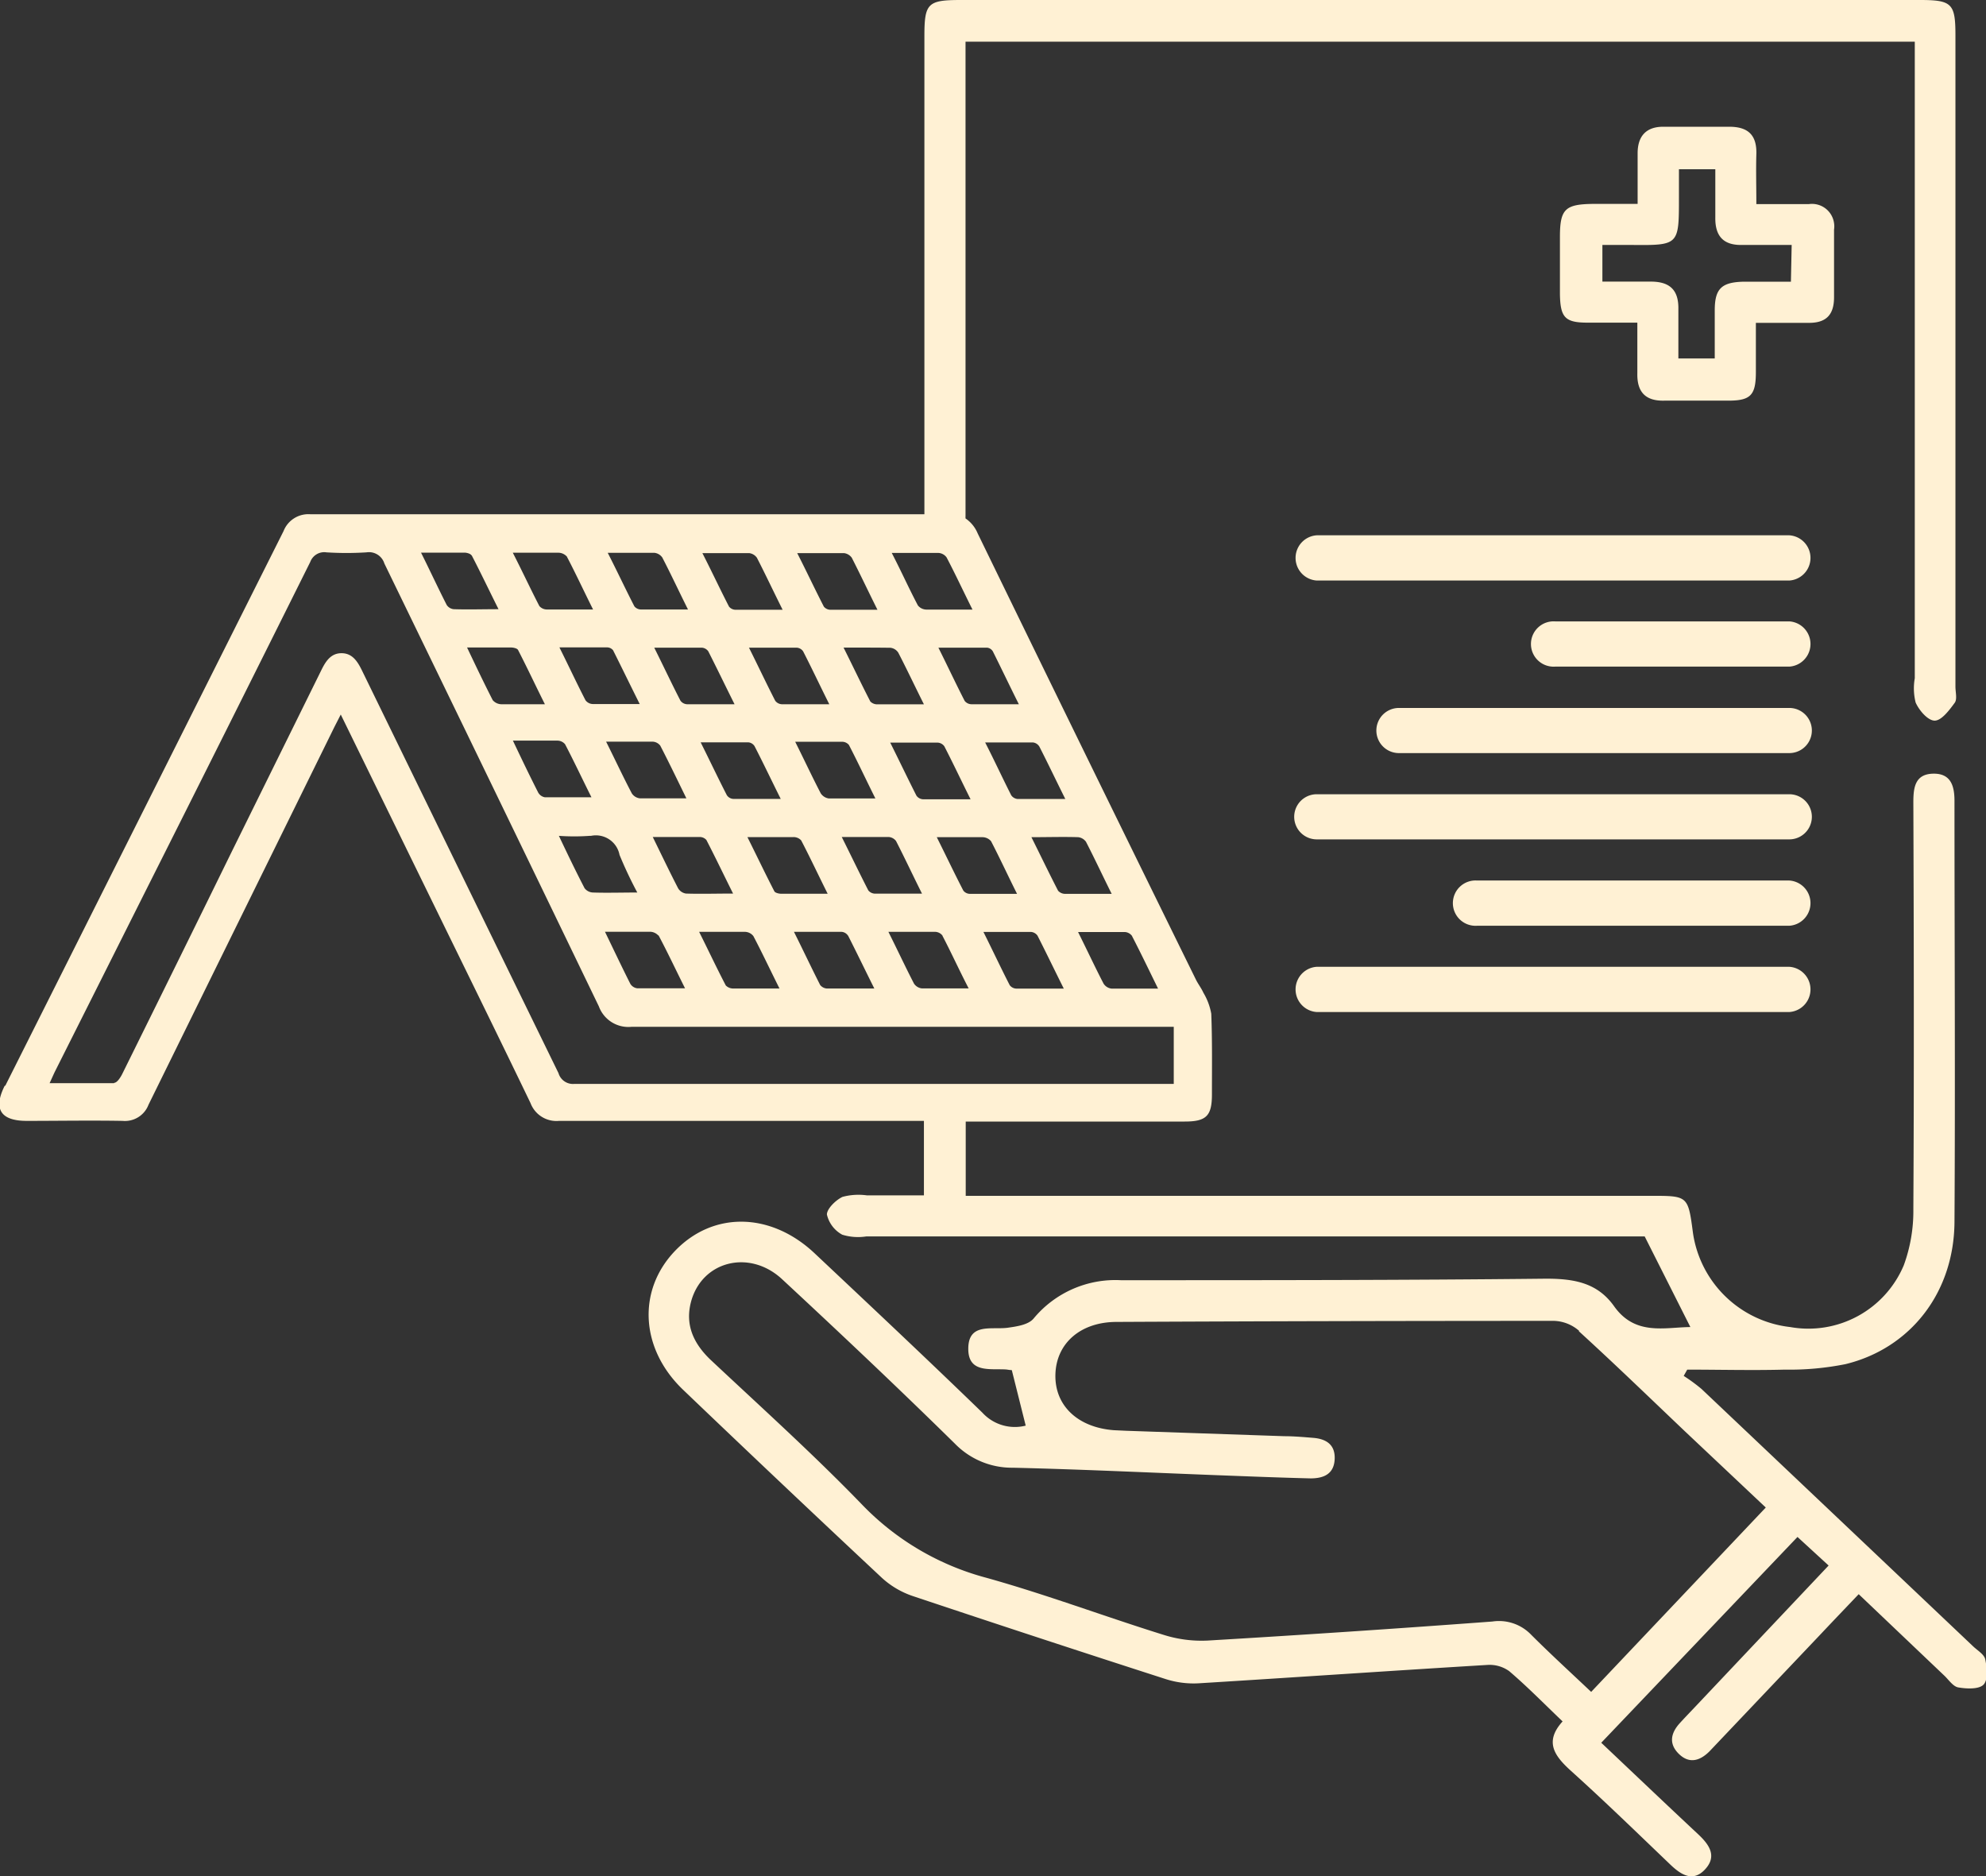 <svg xmlns="http://www.w3.org/2000/svg" xmlns:xlink="http://www.w3.org/1999/xlink" viewBox="0 0 208.59 197"><rect x="0" y="0" width="208.59" height="197" fill="#333333" stroke="none"/><defs><clipPath id="clip-path" transform="translate(0)"><rect width="208.59" height="197" style="fill:none"/></clipPath></defs><g id="Capa_2" data-name="Capa 2"><g id="Capa_1-2" data-name="Capa 1"><g style="clip-path:url(#clip-path)"><g id="Grupo_422" data-name="Grupo 422"><path id="Trazado_1931" data-name="Trazado 1931" d="M189.78,33.9c-1.7,0-3.4,0-5.36,0,0,1.9,0,3.53,0,5.17,0,2.43-.55,3-2.9,3s-4.46,0-6.69,0c-2,.06-2.9-.9-2.86-2.86,0-1.7,0-3.41,0-5.33-1.94,0-3.58,0-5.22,0-2.38,0-2.87-.54-2.91-3,0-2,0-4,0-6,0-2.94.54-3.45,3.58-3.47H172c0-1.9,0-3.61,0-5.32s.82-2.8,2.73-2.78c2.3,0,4.6,0,6.9,0,2,0,2.9.9,2.84,2.88-.05,1.69,0,3.37,0,5.24,2.1,0,3.82,0,5.53,0a2.34,2.34,0,0,1,2.63,2,2.15,2.15,0,0,1,0,.67c0,2.37,0,4.75,0,7.12,0,1.93-.92,2.73-2.78,2.68m-1.67-8.18c-1.77,0-3.47,0-5.17,0-2,.06-2.88-.93-2.85-2.88,0-1.64,0-3.27,0-5.07h-3.82v3c0,5,0,5-5.07,4.95H168.3v3.85c1.69,0,3.39,0,5.08,0,2,0,2.93.88,2.9,2.87,0,1.65,0,3.3,0,5.2h3.82c0-1.7,0-3.38,0-5.06,0-2.27.72-2.94,3-3,1.64,0,3.27,0,5,0Z" transform="translate(0)" style="fill:#fff1d4"/><path id="Trazado_1932" data-name="Trazado 1932" d="M.56,114Q15.17,84.91,29.78,55.77A2.8,2.8,0,0,1,32.6,54q32.25,0,64.49,0V3.81c0-3.47.34-3.81,3.83-3.81H201.65c3.36,0,3.73.37,3.73,3.71V72.1c0,.57.2,1.31-.07,1.69-.57.78-1.39,1.88-2.11,1.88s-1.64-1.08-2-1.9a6.09,6.09,0,0,1-.09-2.55V4.38H101.41V54.16a2.62,2.62,0,0,0,0,.28A3.52,3.52,0,0,1,102.68,56q11.41,23.45,22.92,46.85c.23.47.57.9.79,1.39a6.51,6.51,0,0,1,.83,2.21c.11,2.82.07,5.64.07,8.46,0,2.26-.58,2.86-2.86,2.86h-23c0,.28,0,.57,0,.86,0,1.5,0,5.16,0,6.94h72c3.85,0,3.87,0,4.38,3.88a11.64,11.64,0,0,0,10.22,9.9,10.87,10.87,0,0,0,11.93-6.5,16.59,16.59,0,0,0,1-5.88c.08-14.24.05-28.49,0-42.73,0-1.54.17-3,2.16-3,1.82,0,2.16,1.36,2.16,2.86,0,14.74.09,29.49,0,44.24-.06,7.4-4.62,13.23-11.43,14.9a30,30,0,0,1-6.42.58c-3.4.09-6.81,0-10.22,0l-.37.66a17.93,17.93,0,0,1,1.87,1.37q14.26,13.5,28.5,27c.46.45,1.19.86,1.3,1.39.18.87.31,2.16-.18,2.66s-1.77.44-2.65.29c-.54-.09-1-.79-1.46-1.23l-9-8.56c-1.43,1.5-2.76,2.89-4.08,4.29l-11.59,12.21c-1,1-2.12,1.34-3.21.28s-.87-2.19.1-3.25c.53-.58,1.08-1.15,1.62-1.72l14-14.82-3.27-3L168.18,183c3.5,3.31,6.83,6.48,10.19,9.62,1.16,1.09,2,2.29.71,3.68s-2.56.54-3.69-.55c-3.43-3.28-6.83-6.59-10.36-9.77-1.74-1.57-2.87-3.06-.91-5.22-1.94-1.85-3.7-3.65-5.61-5.28a3.53,3.53,0,0,0-2.31-.65c-10.12.61-20.23,1.31-30.35,1.93a9.62,9.62,0,0,1-3.37-.43q-13.32-4.29-26.6-8.73a9.11,9.11,0,0,1-3.27-1.93q-10.48-9.8-20.85-19.72c-4.51-4.3-4.85-10.43-.87-14.59s10-4.1,14.61.19c5.92,5.57,11.84,11.13,17.68,16.79a4.62,4.62,0,0,0,4.55,1.36l-1.46-5.83c-.24,0-.45-.06-.66-.07-1.68-.09-3.92.37-3.91-2.17,0-2.73,2.39-2,4.08-2.2,1-.14,2.25-.31,2.8-1a11.15,11.15,0,0,1,9.15-4c14.89,0,29.77,0,44.66-.16,3,0,5.41.45,7.15,2.91,2.22,3.11,5.31,2.19,8,2.17l-4.8-9.52H91a5.6,5.6,0,0,1-2.54-.18,3.24,3.24,0,0,1-1.61-2.12c0-.6.92-1.51,1.64-1.85a6.45,6.45,0,0,1,2.55-.16c2,0,4,0,6,0,0-1.8,0-5.39,0-6.82,0-.33,0-.66,0-1l-38.32,0a2.91,2.91,0,0,1-3-1.87c-3.41-7.08-6.89-14.14-10.34-21.2l-9.59-19.6-.67,1.31q-9.76,19.83-19.52,39.66a2.65,2.65,0,0,1-2.72,1.7c-3.35-.06-6.71,0-10.07,0-2.75,0-3.54-1.25-2.32-3.68m165.37,25.73a4.21,4.21,0,0,0-2.62-1.05q-23,0-45.95.11c-3.81,0-6.35,2.25-6.44,5.51s2.33,5.57,6.14,5.86l1.29.06,16.6.57c1,0,2,.09,3,.17,1.4.1,2.38.71,2.3,2.26s-1.16,2-2.53,2c-2.87-.07-5.75-.18-8.62-.29-7.54-.28-15.09-.65-22.63-.83a8.36,8.36,0,0,1-6.1-2.52c-5.95-5.85-12-11.56-18.13-17.25-3.44-3.22-8.47-1.94-9.6,2.38-.63,2.42.3,4.35,2,6,5.33,5,10.81,9.93,15.91,15.2a28.17,28.17,0,0,0,13.09,7.74c6.28,1.75,12.41,4.06,18.64,6a13.24,13.24,0,0,0,4.63.6q15-.89,29.91-2a4.68,4.68,0,0,1,4.07,1.39c2,2,4.05,3.87,6.3,6l18.34-19.36-8.49-8c-3.7-3.52-7.37-7.07-11.14-10.51M49.53,58.33c-.09-.18-.47-.29-.72-.3-1.45,0-2.89,0-4.59,0,1,2,1.8,3.74,2.7,5.5a1,1,0,0,0,.75.44c1.48.05,3,0,4.69,0-1-2-1.88-3.85-2.82-5.66M49.06,68c.95,2,1.79,3.76,2.69,5.52a1.23,1.23,0,0,0,.89.43c1.45,0,2.9,0,4.59,0-1-2-1.87-3.86-2.82-5.7-.09-.17-.49-.26-.75-.26-1.44,0-2.9,0-4.6,0m57.76,25.87c-1-2-1.82-3.78-2.73-5.53a1.2,1.2,0,0,0-.9-.42c-1.53,0-3,0-4.8,0,1,2,1.85,3.8,2.79,5.61a.89.89,0,0,0,.69.34c1.57,0,3.13,0,4.95,0m-3.53,4c1,2,1.84,3.8,2.76,5.59a.91.91,0,0,0,.68.36c1.6,0,3.2,0,5,0-1-2-1.85-3.77-2.76-5.56a.93.93,0,0,0-.67-.39c-1.6,0-3.19,0-5,0m-1.36-13.93c-1-2-1.84-3.79-2.76-5.57a.93.93,0,0,0-.68-.38c-1.59,0-3.19,0-5,0,1,2,1.85,3.79,2.76,5.58a.91.91,0,0,0,.69.37c1.6,0,3.19,0,5,0M99,98.26a1,1,0,0,0-.77-.41c-1.56,0-3.13,0-4.92,0,1,2,1.8,3.72,2.69,5.44a1.15,1.15,0,0,0,.84.5c1.57,0,3.13,0,4.9,0-1-1.93-1.82-3.74-2.75-5.52m-2.15-4.43c-1-2-1.83-3.78-2.73-5.53a1.06,1.06,0,0,0-.78-.42c-1.57,0-3.14,0-4.92,0,1,2,1.86,3.8,2.79,5.61a.94.94,0,0,0,.7.34c1.57,0,3.13,0,4.94,0m-4.9-10c-1-2-1.84-3.81-2.78-5.62a.94.94,0,0,0-.71-.33c-1.57,0-3.13,0-4.93,0,1,2,1.79,3.7,2.68,5.41a1.21,1.21,0,0,0,.83.54c1.57,0,3.13,0,4.91,0M89.05,98.23a.87.87,0,0,0-.66-.38c-1.6,0-3.2,0-5,0,1,2,1.84,3.79,2.75,5.58a1,1,0,0,0,.69.37c1.6,0,3.2,0,5,0-1-2-1.85-3.77-2.76-5.56m-2.14-4.39c-1-2-1.85-3.82-2.78-5.6a1.07,1.07,0,0,0-.82-.35c-1.53,0-3,0-4.83,0,1,2,1.88,3.85,2.83,5.69.09.17.48.26.74.26,1.53,0,3.06,0,4.86,0M82,83.89c-1-2-1.83-3.76-2.75-5.54a.87.87,0,0,0-.66-.4c-1.6,0-3.2,0-5,0,1,2,1.83,3.76,2.75,5.55a.87.87,0,0,0,.67.39c1.6,0,3.2,0,5,0M79.13,98.3a1.15,1.15,0,0,0-.87-.45c-1.53,0-3.06,0-4.83,0,1,2,1.85,3.81,2.8,5.63a1.1,1.1,0,0,0,.82.32c1.53,0,3.06,0,4.82,0-1-2-1.82-3.75-2.74-5.5M77,93.84c-1-2-1.87-3.83-2.81-5.64a.94.94,0,0,0-.72-.31c-1.57,0-3.14,0-4.91,0,.95,1.94,1.78,3.68,2.67,5.4a1.17,1.17,0,0,0,.82.54c1.56.05,3.13,0,4.94,0m-4.9-10c-.95-1.94-1.82-3.75-2.74-5.53a1.07,1.07,0,0,0-.78-.42c-1.57,0-3.13,0-4.91,0,1,2,1.8,3.72,2.7,5.43a1.17,1.17,0,0,0,.84.52c1.56,0,3.12,0,4.9,0M69.14,98.23a1.21,1.21,0,0,0-.9-.39c-1.48,0-3,0-4.7,0,.94,1.94,1.78,3.72,2.67,5.48a1,1,0,0,0,.74.46c1.6,0,3.19,0,5,0-1-2-1.84-3.79-2.78-5.56M67,93.84a43.25,43.25,0,0,1-1.93-4.07,2.53,2.53,0,0,0-3-2l-.14,0a23.22,23.22,0,0,1-3.23,0c.95,2,1.79,3.75,2.7,5.5a1.16,1.16,0,0,0,.88.45c1.48.05,3,0,4.71,0m-4.87-10c-1-2-1.84-3.79-2.77-5.57a1.06,1.06,0,0,0-.81-.38c-1.49,0-3,0-4.67,0,.95,2,1.77,3.71,2.65,5.44a1,1,0,0,0,.71.51c1.56,0,3.13,0,4.89,0M59.56,58.47a1.21,1.21,0,0,0-.89-.43c-1.52,0-3.05,0-4.81,0,1,1.95,1.85,3.79,2.79,5.6a1.05,1.05,0,0,0,.8.36c1.53,0,3.06,0,4.84,0-1-2-1.82-3.77-2.73-5.51m-.8,9.5c1,2,1.82,3.77,2.74,5.55a1,1,0,0,0,.8.39c1.56,0,3.12,0,4.89,0-1-2-1.88-3.82-2.8-5.65a.82.82,0,0,0-.6-.3c-1.6,0-3.2,0-5,0m10.79-9.41a1.17,1.17,0,0,0-.84-.52c-1.57,0-3.14,0-4.91,0,1,1.95,1.86,3.8,2.8,5.62a.9.9,0,0,0,.7.33c1.56,0,3.13,0,4.93,0-1-2-1.79-3.71-2.68-5.42M68.71,68c1,2,1.84,3.8,2.76,5.58a.92.92,0,0,0,.68.37c1.6,0,3.2,0,5,0-1-2-1.85-3.77-2.76-5.56a.91.91,0,0,0-.67-.38c-1.6,0-3.19,0-5,0m10.8-9.41a1.17,1.17,0,0,0-.84-.52c-1.57,0-3.14,0-4.91,0,1,1.95,1.86,3.8,2.8,5.62a.9.9,0,0,0,.7.33c1.56,0,3.12,0,4.93,0-1-2-1.8-3.71-2.68-5.42M78.66,68c1,2,1.84,3.79,2.76,5.58a.92.92,0,0,0,.68.37c1.6,0,3.2,0,5,0-1-2-1.83-3.77-2.75-5.56a.89.89,0,0,0-.67-.38c-1.6,0-3.19,0-5,0m10.8-9.42a1.19,1.19,0,0,0-.84-.51c-1.57,0-3.14,0-4.91,0,1,1.95,1.86,3.8,2.8,5.62a.9.9,0,0,0,.7.33c1.56,0,3.12,0,4.93,0-1-2-1.8-3.71-2.68-5.43M88.6,68c1,2,1.87,3.84,2.81,5.66a1,1,0,0,0,.73.3c1.56,0,3.13,0,4.9,0-1-2-1.8-3.7-2.69-5.42a1.13,1.13,0,0,0-.83-.52C92,68,90.4,68,88.6,68m10.82-9.47a1.14,1.14,0,0,0-.87-.47c-1.56,0-3.13,0-4.89,0,1,1.93,1.81,3.74,2.75,5.52a1.17,1.17,0,0,0,.88.43c1.52,0,3,0,4.85,0-1-2-1.8-3.73-2.72-5.48m4.84,9.84a.81.81,0,0,0-.57-.36c-1.64,0-3.28,0-5.13,0,1,2,1.84,3.8,2.76,5.59a.93.93,0,0,0,.69.35c1.6,0,3.2,0,5,0-1-2-1.85-3.79-2.75-5.59m4.88,10a.9.9,0,0,0-.67-.4c-1.6,0-3.21,0-5,0,1,1.95,1.83,3.76,2.74,5.55a.91.91,0,0,0,.68.39c1.6,0,3.21,0,5,0-1-2-1.83-3.76-2.75-5.55m4.94,10.07a1.17,1.17,0,0,0-.84-.51c-1.56-.05-3.13,0-4.91,0,1,2,1.86,3.8,2.8,5.62a1,1,0,0,0,.7.33c1.56,0,3.12,0,4.93,0-1-2-1.79-3.71-2.68-5.43m4.83,9.87a1,1,0,0,0-.76-.43c-1.56,0-3.13,0-4.92,0,1,2,1.79,3.71,2.68,5.42a1.15,1.15,0,0,0,.83.52c1.57,0,3.13,0,4.89,0-.94-1.92-1.81-3.73-2.73-5.51M12,113.7c.29,0,.65-.55.83-.91q5.79-11.69,11.53-23.4l9.38-19c.46-.94,1-1.8,2.13-1.8s1.68.86,2.14,1.8q10.32,21.15,20.65,42.3a1.58,1.58,0,0,0,1.62,1.13q31,0,61.93,0h1.07v-6h-1.47c-18.48,0-37,0-55.46,0a3.3,3.3,0,0,1-3.45-2.14Q51.66,82.39,40.37,59.17A1.69,1.69,0,0,0,38.5,58a33,33,0,0,1-4.22,0,1.56,1.56,0,0,0-1.69,1Q23.88,76.49,15.12,93.9q-4.65,9.27-9.31,18.54c-.18.36-.34.74-.6,1.3,2.35,0,4.56,0,6.77,0" transform="translate(0)" style="fill:#fff1d4"/><path id="Trazado_1933" data-name="Trazado 1933" d="M138.3,56.21h49.63a2.38,2.38,0,0,1,0,4.75H138.3a2.38,2.38,0,0,1,0-4.75" transform="translate(0)" style="fill:#fff1d4"/><path id="Trazado_1934" data-name="Trazado 1934" d="M187.93,70h-24.6a2.38,2.38,0,1,1,0-4.75h24.6a2.38,2.38,0,0,1,0,4.75h0" transform="translate(0)" style="fill:#fff1d4"/><path id="Trazado_1935" data-name="Trazado 1935" d="M187.93,79.08h-41a2.37,2.37,0,0,1,0-4.74h41a2.37,2.37,0,1,1,0,4.74" transform="translate(0)" style="fill:#fff1d4"/><path id="Trazado_1936" data-name="Trazado 1936" d="M138.3,83.4h49.63a2.37,2.37,0,1,1,0,4.74H138.3a2.37,2.37,0,1,1,0-4.74" transform="translate(0)" style="fill:#fff1d4"/><path id="Trazado_1937" data-name="Trazado 1937" d="M187.93,97.21h-32.8a2.38,2.38,0,1,1,0-4.75h32.8a2.38,2.38,0,0,1,0,4.75" transform="translate(0)" style="fill:#fff1d4"/><path id="Trazado_1938" data-name="Trazado 1938" d="M187.93,106.27H138.3a2.38,2.38,0,0,1,0-4.75h49.63a2.38,2.38,0,0,1,0,4.75" transform="translate(0)" style="fill:#fff1d4"/></g></g></g></g></svg>